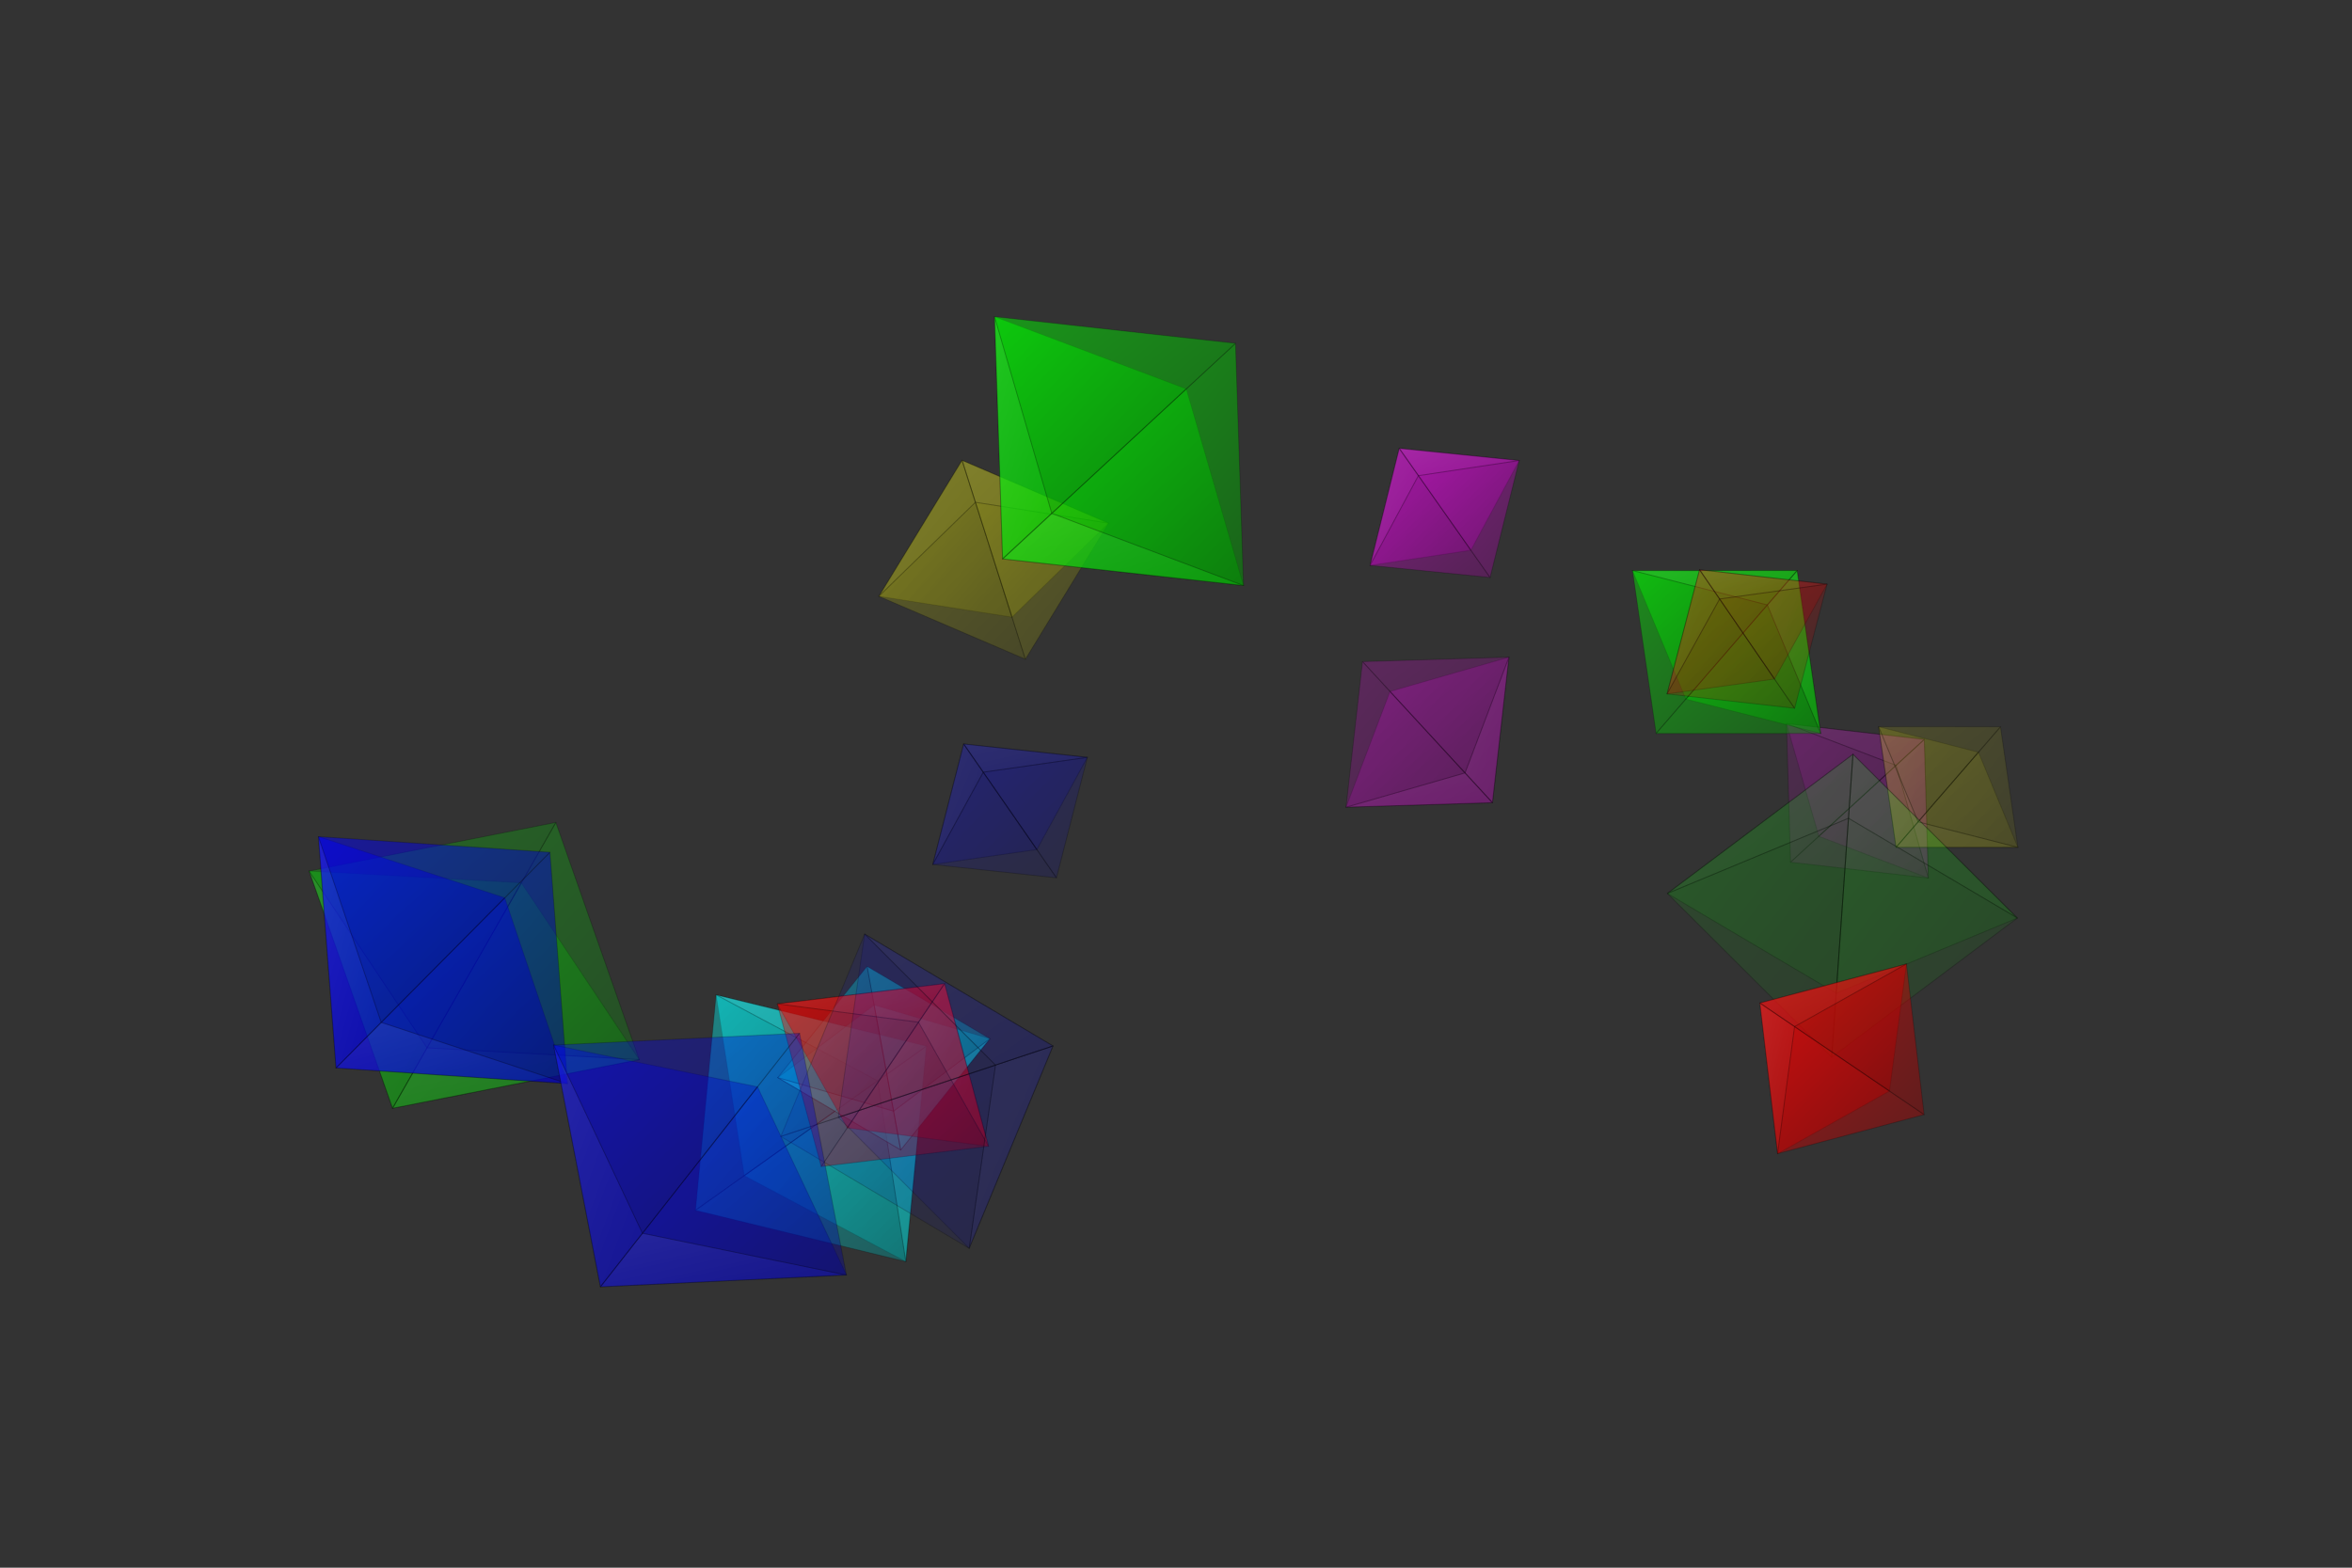 <svg
xmlns="http://www.w3.org/2000/svg"
class="octahedron-background"
viewBox="0 0 1200 800"
preserveAspectRatio="xMidYMid slice">
<rect x="0" y="0" width="1200" height="800" fill="#333333" stroke="none"/>
<defs>
<linearGradient
id="octaGrad-1dbzmhagn-light"
x1="0%"
y1="0%"
x2="100%"
y2="100%">
<stop
offset="0%" stop-color="#4cffff" stop-opacity="0.4"/>
<stop
offset="100%" stop-color="#00ffff" stop-opacity="0.4"/>
</linearGradient>
<linearGradient
id="octaGrad-1dbzmhagn-dark"
x1="0%"
y1="0%"
x2="100%"
y2="100%">
<stop
offset="0%" stop-color="#00ffff" stop-opacity="0.4"/>
<stop
offset="100%" stop-color="#009999" stop-opacity="0.4"/>
</linearGradient>
<linearGradient
id="octaGrad-f3x24v4mo-light"
x1="0%"
y1="0%"
x2="100%"
y2="100%">
<stop
offset="0%" stop-color="#ff4cff" stop-opacity="0.134"/>
<stop
offset="100%" stop-color="#ff00ff" stop-opacity="0.134"/>
</linearGradient>
<linearGradient
id="octaGrad-f3x24v4mo-dark"
x1="0%"
y1="0%"
x2="100%"
y2="100%">
<stop
offset="0%" stop-color="#ff00ff" stop-opacity="0.134"/>
<stop
offset="100%" stop-color="#990099" stop-opacity="0.134"/>
</linearGradient>
<linearGradient
id="octaGrad-druv28xh0-light"
x1="0%"
y1="0%"
x2="100%"
y2="100%">
<stop
offset="0%" stop-color="#ff4cff" stop-opacity="0.207"/>
<stop
offset="100%" stop-color="#ff00ff" stop-opacity="0.207"/>
</linearGradient>
<linearGradient
id="octaGrad-druv28xh0-dark"
x1="0%"
y1="0%"
x2="100%"
y2="100%">
<stop
offset="0%" stop-color="#ff00ff" stop-opacity="0.207"/>
<stop
offset="100%" stop-color="#990099" stop-opacity="0.207"/>
</linearGradient>
<linearGradient
id="octaGrad-o2zhjlhuh-light"
x1="0%"
y1="0%"
x2="100%"
y2="100%">
<stop
offset="0%" stop-color="#ffff4c" stop-opacity="0.122"/>
<stop
offset="100%" stop-color="#ffff00" stop-opacity="0.122"/>
</linearGradient>
<linearGradient
id="octaGrad-o2zhjlhuh-dark"
x1="0%"
y1="0%"
x2="100%"
y2="100%">
<stop
offset="0%" stop-color="#ffff00" stop-opacity="0.122"/>
<stop
offset="100%" stop-color="#999900" stop-opacity="0.122"/>
</linearGradient>
<linearGradient
id="octaGrad-76da1l9qs-light"
x1="0%"
y1="0%"
x2="100%"
y2="100%">
<stop
offset="0%" stop-color="#4cffff" stop-opacity="0.373"/>
<stop
offset="100%" stop-color="#00ffff" stop-opacity="0.373"/>
</linearGradient>
<linearGradient
id="octaGrad-76da1l9qs-dark"
x1="0%"
y1="0%"
x2="100%"
y2="100%">
<stop
offset="0%" stop-color="#00ffff" stop-opacity="0.373"/>
<stop
offset="100%" stop-color="#009999" stop-opacity="0.373"/>
</linearGradient>
<linearGradient
id="octaGrad-him8bw2of-light"
x1="0%"
y1="0%"
x2="100%"
y2="100%">
<stop
offset="0%" stop-color="#4c4cff" stop-opacity="0.166"/>
<stop
offset="100%" stop-color="#0000ff" stop-opacity="0.166"/>
</linearGradient>
<linearGradient
id="octaGrad-him8bw2of-dark"
x1="0%"
y1="0%"
x2="100%"
y2="100%">
<stop
offset="0%" stop-color="#0000ff" stop-opacity="0.166"/>
<stop
offset="100%" stop-color="#000099" stop-opacity="0.166"/>
</linearGradient>
<linearGradient
id="octaGrad-fpfp9gh24-light"
x1="0%"
y1="0%"
x2="100%"
y2="100%">
<stop
offset="0%" stop-color="#4cff4c" stop-opacity="0.42"/>
<stop
offset="100%" stop-color="#00ff00" stop-opacity="0.42"/>
</linearGradient>
<linearGradient
id="octaGrad-fpfp9gh24-dark"
x1="0%"
y1="0%"
x2="100%"
y2="100%">
<stop
offset="0%" stop-color="#00ff00" stop-opacity="0.42"/>
<stop
offset="100%" stop-color="#009900" stop-opacity="0.42"/>
</linearGradient>
<linearGradient
id="octaGrad-mk0i5tnfs-light"
x1="0%"
y1="0%"
x2="100%"
y2="100%">
<stop
offset="0%" stop-color="#ffff4c" stop-opacity="0.209"/>
<stop
offset="100%" stop-color="#ffff00" stop-opacity="0.209"/>
</linearGradient>
<linearGradient
id="octaGrad-mk0i5tnfs-dark"
x1="0%"
y1="0%"
x2="100%"
y2="100%">
<stop
offset="0%" stop-color="#ffff00" stop-opacity="0.209"/>
<stop
offset="100%" stop-color="#999900" stop-opacity="0.209"/>
</linearGradient>
<linearGradient
id="octaGrad-451mfajdg-light"
x1="0%"
y1="0%"
x2="100%"
y2="100%">
<stop
offset="0%" stop-color="#ff4c4c" stop-opacity="0.418"/>
<stop
offset="100%" stop-color="#ff0000" stop-opacity="0.418"/>
</linearGradient>
<linearGradient
id="octaGrad-451mfajdg-dark"
x1="0%"
y1="0%"
x2="100%"
y2="100%">
<stop
offset="0%" stop-color="#ff0000" stop-opacity="0.418"/>
<stop
offset="100%" stop-color="#990000" stop-opacity="0.418"/>
</linearGradient>
<linearGradient
id="octaGrad-hjqg30afl-light"
x1="0%"
y1="0%"
x2="100%"
y2="100%">
<stop
offset="0%" stop-color="#4c4cff" stop-opacity="0.109"/>
<stop
offset="100%" stop-color="#0000ff" stop-opacity="0.109"/>
</linearGradient>
<linearGradient
id="octaGrad-hjqg30afl-dark"
x1="0%"
y1="0%"
x2="100%"
y2="100%">
<stop
offset="0%" stop-color="#0000ff" stop-opacity="0.109"/>
<stop
offset="100%" stop-color="#000099" stop-opacity="0.109"/>
</linearGradient>
<linearGradient
id="octaGrad-5qdl8kscp-light"
x1="0%"
y1="0%"
x2="100%"
y2="100%">
<stop
offset="0%" stop-color="#4cff4c" stop-opacity="0.262"/>
<stop
offset="100%" stop-color="#00ff00" stop-opacity="0.262"/>
</linearGradient>
<linearGradient
id="octaGrad-5qdl8kscp-dark"
x1="0%"
y1="0%"
x2="100%"
y2="100%">
<stop
offset="0%" stop-color="#00ff00" stop-opacity="0.262"/>
<stop
offset="100%" stop-color="#009900" stop-opacity="0.262"/>
</linearGradient>
<linearGradient
id="octaGrad-72qdfifme-light"
x1="0%"
y1="0%"
x2="100%"
y2="100%">
<stop
offset="0%" stop-color="#4cff4c" stop-opacity="0.482"/>
<stop
offset="100%" stop-color="#00ff00" stop-opacity="0.482"/>
</linearGradient>
<linearGradient
id="octaGrad-72qdfifme-dark"
x1="0%"
y1="0%"
x2="100%"
y2="100%">
<stop
offset="0%" stop-color="#00ff00" stop-opacity="0.482"/>
<stop
offset="100%" stop-color="#009900" stop-opacity="0.482"/>
</linearGradient>
<linearGradient
id="octaGrad-g0zvff3a6-light"
x1="0%"
y1="0%"
x2="100%"
y2="100%">
<stop
offset="0%" stop-color="#4c4cff" stop-opacity="0.492"/>
<stop
offset="100%" stop-color="#0000ff" stop-opacity="0.492"/>
</linearGradient>
<linearGradient
id="octaGrad-g0zvff3a6-dark"
x1="0%"
y1="0%"
x2="100%"
y2="100%">
<stop
offset="0%" stop-color="#0000ff" stop-opacity="0.492"/>
<stop
offset="100%" stop-color="#000099" stop-opacity="0.492"/>
</linearGradient>
<linearGradient
id="octaGrad-j2forwndr-light"
x1="0%"
y1="0%"
x2="100%"
y2="100%">
<stop
offset="0%" stop-color="#ff4cff" stop-opacity="0.336"/>
<stop
offset="100%" stop-color="#ff00ff" stop-opacity="0.336"/>
</linearGradient>
<linearGradient
id="octaGrad-j2forwndr-dark"
x1="0%"
y1="0%"
x2="100%"
y2="100%">
<stop
offset="0%" stop-color="#ff00ff" stop-opacity="0.336"/>
<stop
offset="100%" stop-color="#990099" stop-opacity="0.336"/>
</linearGradient>
<linearGradient
id="octaGrad-fd4f79voc-light"
x1="0%"
y1="0%"
x2="100%"
y2="100%">
<stop
offset="0%" stop-color="#4cff4c" stop-opacity="0.102"/>
<stop
offset="100%" stop-color="#00ff00" stop-opacity="0.102"/>
</linearGradient>
<linearGradient
id="octaGrad-fd4f79voc-dark"
x1="0%"
y1="0%"
x2="100%"
y2="100%">
<stop
offset="0%" stop-color="#00ff00" stop-opacity="0.102"/>
<stop
offset="100%" stop-color="#009900" stop-opacity="0.102"/>
</linearGradient>
<linearGradient
id="octaGrad-xbuybk2f1-light"
x1="0%"
y1="0%"
x2="100%"
y2="100%">
<stop
offset="0%" stop-color="#ff4c4c" stop-opacity="0.214"/>
<stop
offset="100%" stop-color="#ff0000" stop-opacity="0.214"/>
</linearGradient>
<linearGradient
id="octaGrad-xbuybk2f1-dark"
x1="0%"
y1="0%"
x2="100%"
y2="100%">
<stop
offset="0%" stop-color="#ff0000" stop-opacity="0.214"/>
<stop
offset="100%" stop-color="#990000" stop-opacity="0.214"/>
</linearGradient>
<linearGradient
id="octaGrad-3k71eypfu-light"
x1="0%"
y1="0%"
x2="100%"
y2="100%">
<stop
offset="0%" stop-color="#ff4c4c" stop-opacity="0.459"/>
<stop
offset="100%" stop-color="#ff0000" stop-opacity="0.459"/>
</linearGradient>
<linearGradient
id="octaGrad-3k71eypfu-dark"
x1="0%"
y1="0%"
x2="100%"
y2="100%">
<stop
offset="0%" stop-color="#ff0000" stop-opacity="0.459"/>
<stop
offset="100%" stop-color="#990000" stop-opacity="0.459"/>
</linearGradient>
<linearGradient
id="octaGrad-4aprdx4ag-light"
x1="0%"
y1="0%"
x2="100%"
y2="100%">
<stop
offset="0%" stop-color="#4c4cff" stop-opacity="0.365"/>
<stop
offset="100%" stop-color="#0000ff" stop-opacity="0.365"/>
</linearGradient>
<linearGradient
id="octaGrad-4aprdx4ag-dark"
x1="0%"
y1="0%"
x2="100%"
y2="100%">
<stop
offset="0%" stop-color="#0000ff" stop-opacity="0.365"/>
<stop
offset="100%" stop-color="#000099" stop-opacity="0.365"/>
</linearGradient>
</defs>
<g
id="octahedronContainer">
<g>
<polygon
points="472.69,533.853 365.372,507.698 447.782,551.561"
fill="url(#octaGrad-1dbzmhagn-light)"
stroke="rgba(0,0,0,0.2)" stroke-width="0.5" stroke-linejoin="round"/>
<polygon
points="472.69,533.853 447.782,551.561 462.137,643.807"
fill="url(#octaGrad-1dbzmhagn-light)"
stroke="rgba(0,0,0,0.2)" stroke-width="0.5" stroke-linejoin="round"/>
<polygon
points="472.69,533.853 462.137,643.807 379.727,599.943"
fill="url(#octaGrad-1dbzmhagn-dark)"
stroke="rgba(0,0,0,0.2)" stroke-width="0.5" stroke-linejoin="round"/>
<polygon
points="472.69,533.853 379.727,599.943 365.372,507.698"
fill="url(#octaGrad-1dbzmhagn-dark)"
stroke="rgba(0,0,0,0.2)" stroke-width="0.5" stroke-linejoin="round"/>
<polygon
points="354.819,617.651 447.782,551.561 365.372,507.698"
fill="url(#octaGrad-1dbzmhagn-dark)"
stroke="rgba(0,0,0,0.2)" stroke-width="0.5" stroke-linejoin="round"/>
<polygon
points="354.819,617.651 462.137,643.807 447.782,551.561"
fill="url(#octaGrad-1dbzmhagn-dark)"
stroke="rgba(0,0,0,0.2)" stroke-width="0.5" stroke-linejoin="round"/>
</g>
<g>
<polygon
points="981.788,377.332 911.477,369.258 967.365,390.575"
fill="url(#octaGrad-f3x24v4mo-light)"
stroke="rgba(0,0,0,0.2)" stroke-width="0.5" stroke-linejoin="round"/>
<polygon
points="981.788,377.332 967.365,390.575 983.844,448.075"
fill="url(#octaGrad-f3x24v4mo-light)"
stroke="rgba(0,0,0,0.2)" stroke-width="0.5" stroke-linejoin="round"/>
<polygon
points="981.788,377.332 983.844,448.075 927.956,426.758"
fill="url(#octaGrad-f3x24v4mo-dark)"
stroke="rgba(0,0,0,0.2)" stroke-width="0.5" stroke-linejoin="round"/>
<polygon
points="981.788,377.332 927.956,426.758 911.477,369.258"
fill="url(#octaGrad-f3x24v4mo-dark)"
stroke="rgba(0,0,0,0.2)" stroke-width="0.5" stroke-linejoin="round"/>
<polygon
points="913.533,440.001 967.365,390.575 911.477,369.258"
fill="url(#octaGrad-f3x24v4mo-dark)"
stroke="rgba(0,0,0,0.2)" stroke-width="0.5" stroke-linejoin="round"/>
<polygon
points="913.533,440.001 983.844,448.075 967.365,390.575"
fill="url(#octaGrad-f3x24v4mo-dark)"
stroke="rgba(0,0,0,0.2)" stroke-width="0.5" stroke-linejoin="round"/>
</g>
<g>
<polygon
points="761.462,409.622 769.872,335.355 747.453,394.412"
fill="url(#octaGrad-druv28xh0-light)"
stroke="rgba(0,0,0,0.2)" stroke-width="0.5" stroke-linejoin="round"/>
<polygon
points="761.462,409.622 747.453,394.412 686.756,411.91"
fill="url(#octaGrad-druv28xh0-light)"
stroke="rgba(0,0,0,0.2)" stroke-width="0.5" stroke-linejoin="round"/>
<polygon
points="761.462,409.622 686.756,411.91 709.175,352.854"
fill="url(#octaGrad-druv28xh0-dark)"
stroke="rgba(0,0,0,0.2)" stroke-width="0.5" stroke-linejoin="round"/>
<polygon
points="761.462,409.622 709.175,352.854 769.872,335.355"
fill="url(#octaGrad-druv28xh0-dark)"
stroke="rgba(0,0,0,0.2)" stroke-width="0.5" stroke-linejoin="round"/>
<polygon
points="695.166,337.643 747.453,394.412 769.872,335.355"
fill="url(#octaGrad-druv28xh0-dark)"
stroke="rgba(0,0,0,0.2)" stroke-width="0.5" stroke-linejoin="round"/>
<polygon
points="695.166,337.643 686.756,411.91 747.453,394.412"
fill="url(#octaGrad-druv28xh0-dark)"
stroke="rgba(0,0,0,0.2)" stroke-width="0.5" stroke-linejoin="round"/>
</g>
<g>
<polygon
points="967.368,432.397 1029.542,432.404 978.63,419.394"
fill="url(#octaGrad-o2zhjlhuh-light)"
stroke="rgba(0,0,0,0.2)" stroke-width="0.5" stroke-linejoin="round"/>
<polygon
points="967.368,432.397 978.63,419.394 958.491,370.859"
fill="url(#octaGrad-o2zhjlhuh-light)"
stroke="rgba(0,0,0,0.2)" stroke-width="0.5" stroke-linejoin="round"/>
<polygon
points="967.368,432.397 958.491,370.859 1009.403,383.869"
fill="url(#octaGrad-o2zhjlhuh-dark)"
stroke="rgba(0,0,0,0.2)" stroke-width="0.5" stroke-linejoin="round"/>
<polygon
points="967.368,432.397 1009.403,383.869 1029.542,432.404"
fill="url(#octaGrad-o2zhjlhuh-dark)"
stroke="rgba(0,0,0,0.2)" stroke-width="0.5" stroke-linejoin="round"/>
<polygon
points="1020.666,370.867 978.63,419.394 1029.542,432.404"
fill="url(#octaGrad-o2zhjlhuh-dark)"
stroke="rgba(0,0,0,0.2)" stroke-width="0.5" stroke-linejoin="round"/>
<polygon
points="1020.666,370.867 958.491,370.859 978.63,419.394"
fill="url(#octaGrad-o2zhjlhuh-dark)"
stroke="rgba(0,0,0,0.2)" stroke-width="0.5" stroke-linejoin="round"/>
</g>
<g>
<polygon
points="459.547,586.827 505.05,530.055 455.915,567.027"
fill="url(#octaGrad-76da1l9qs-light)"
stroke="rgba(0,0,0,0.2)" stroke-width="0.5" stroke-linejoin="round"/>
<polygon
points="459.547,586.827 455.915,567.027 396.855,549.902"
fill="url(#octaGrad-76da1l9qs-light)"
stroke="rgba(0,0,0,0.2)" stroke-width="0.5" stroke-linejoin="round"/>
<polygon
points="459.547,586.827 396.855,549.902 445.991,512.93"
fill="url(#octaGrad-76da1l9qs-dark)"
stroke="rgba(0,0,0,0.2)" stroke-width="0.5" stroke-linejoin="round"/>
<polygon
points="459.547,586.827 445.991,512.93 505.05,530.055"
fill="url(#octaGrad-76da1l9qs-dark)"
stroke="rgba(0,0,0,0.2)" stroke-width="0.5" stroke-linejoin="round"/>
<polygon
points="442.359,493.13 455.915,567.027 505.05,530.055"
fill="url(#octaGrad-76da1l9qs-dark)"
stroke="rgba(0,0,0,0.2)" stroke-width="0.5" stroke-linejoin="round"/>
<polygon
points="442.359,493.13 396.855,549.902 455.915,567.027"
fill="url(#octaGrad-76da1l9qs-dark)"
stroke="rgba(0,0,0,0.2)" stroke-width="0.5" stroke-linejoin="round"/>
</g>
<g>
<polygon
points="491.657,379.639 475.886,441.146 501.665,394.078"
fill="url(#octaGrad-him8bw2of-light)"
stroke="rgba(0,0,0,0.2)" stroke-width="0.5" stroke-linejoin="round"/>
<polygon
points="491.657,379.639 501.665,394.078 554.787,386.46"
fill="url(#octaGrad-him8bw2of-light)"
stroke="rgba(0,0,0,0.2)" stroke-width="0.5" stroke-linejoin="round"/>
<polygon
points="491.657,379.639 554.787,386.46 529.008,433.528"
fill="url(#octaGrad-him8bw2of-dark)"
stroke="rgba(0,0,0,0.2)" stroke-width="0.5" stroke-linejoin="round"/>
<polygon
points="491.657,379.639 529.008,433.528 475.886,441.146"
fill="url(#octaGrad-him8bw2of-dark)"
stroke="rgba(0,0,0,0.2)" stroke-width="0.5" stroke-linejoin="round"/>
<polygon
points="539.015,447.967 501.665,394.078 475.886,441.146"
fill="url(#octaGrad-him8bw2of-dark)"
stroke="rgba(0,0,0,0.2)" stroke-width="0.5" stroke-linejoin="round"/>
<polygon
points="539.015,447.967 554.787,386.46 501.665,394.078"
fill="url(#octaGrad-him8bw2of-dark)"
stroke="rgba(0,0,0,0.2)" stroke-width="0.5" stroke-linejoin="round"/>
</g>
<g>
<polygon
points="916.913,291.147 832.911,291.167 901.703,308.72"
fill="url(#octaGrad-fpfp9gh24-light)"
stroke="rgba(0,0,0,0.2)" stroke-width="0.5" stroke-linejoin="round"/>
<polygon
points="916.913,291.147 901.703,308.72 928.935,374.284"
fill="url(#octaGrad-fpfp9gh24-light)"
stroke="rgba(0,0,0,0.2)" stroke-width="0.5" stroke-linejoin="round"/>
<polygon
points="916.913,291.147 928.935,374.284 860.144,356.731"
fill="url(#octaGrad-fpfp9gh24-dark)"
stroke="rgba(0,0,0,0.2)" stroke-width="0.5" stroke-linejoin="round"/>
<polygon
points="916.913,291.147 860.144,356.731 832.911,291.167"
fill="url(#octaGrad-fpfp9gh24-dark)"
stroke="rgba(0,0,0,0.2)" stroke-width="0.5" stroke-linejoin="round"/>
<polygon
points="844.933,374.304 901.703,308.72 832.911,291.167"
fill="url(#octaGrad-fpfp9gh24-dark)"
stroke="rgba(0,0,0,0.2)" stroke-width="0.5" stroke-linejoin="round"/>
<polygon
points="844.933,374.304 928.935,374.284 901.703,308.72"
fill="url(#octaGrad-fpfp9gh24-dark)"
stroke="rgba(0,0,0,0.2)" stroke-width="0.5" stroke-linejoin="round"/>
</g>
<g>
<polygon
points="490.84,234.895 448.396,304.302 497.668,256.343"
fill="url(#octaGrad-mk0i5tnfs-light)"
stroke="rgba(0,0,0,0.2)" stroke-width="0.5" stroke-linejoin="round"/>
<polygon
points="490.84,234.895 497.668,256.343 565.599,266.986"
fill="url(#octaGrad-mk0i5tnfs-light)"
stroke="rgba(0,0,0,0.2)" stroke-width="0.5" stroke-linejoin="round"/>
<polygon
points="490.84,234.895 565.599,266.986 516.327,314.945"
fill="url(#octaGrad-mk0i5tnfs-dark)"
stroke="rgba(0,0,0,0.2)" stroke-width="0.5" stroke-linejoin="round"/>
<polygon
points="490.84,234.895 516.327,314.945 448.396,304.302"
fill="url(#octaGrad-mk0i5tnfs-dark)"
stroke="rgba(0,0,0,0.2)" stroke-width="0.5" stroke-linejoin="round"/>
<polygon
points="523.156,336.393 497.668,256.343 448.396,304.302"
fill="url(#octaGrad-mk0i5tnfs-dark)"
stroke="rgba(0,0,0,0.2)" stroke-width="0.5" stroke-linejoin="round"/>
<polygon
points="523.156,336.393 565.599,266.986 497.668,256.343"
fill="url(#octaGrad-mk0i5tnfs-dark)"
stroke="rgba(0,0,0,0.2)" stroke-width="0.5" stroke-linejoin="round"/>
</g>
<g>
<polygon
points="481.933,501.945 396.571,512.277 468.633,521.67"
fill="url(#octaGrad-451mfajdg-light)"
stroke="rgba(0,0,0,0.2)" stroke-width="0.5" stroke-linejoin="round"/>
<polygon
points="481.933,501.945 468.633,521.67 504.357,584.955"
fill="url(#octaGrad-451mfajdg-light)"
stroke="rgba(0,0,0,0.2)" stroke-width="0.5" stroke-linejoin="round"/>
<polygon
points="481.933,501.945 504.357,584.955 432.294,575.563"
fill="url(#octaGrad-451mfajdg-dark)"
stroke="rgba(0,0,0,0.2)" stroke-width="0.5" stroke-linejoin="round"/>
<polygon
points="481.933,501.945 432.294,575.563 396.571,512.277"
fill="url(#octaGrad-451mfajdg-dark)"
stroke="rgba(0,0,0,0.2)" stroke-width="0.5" stroke-linejoin="round"/>
<polygon
points="418.994,595.288 468.633,521.67 396.571,512.277"
fill="url(#octaGrad-451mfajdg-dark)"
stroke="rgba(0,0,0,0.2)" stroke-width="0.5" stroke-linejoin="round"/>
<polygon
points="418.994,595.288 504.357,584.955 468.633,521.67"
fill="url(#octaGrad-451mfajdg-dark)"
stroke="rgba(0,0,0,0.2)" stroke-width="0.5" stroke-linejoin="round"/>
</g>
<g>
<polygon
points="537.256,533.76 441.154,476.667 507.909,543.519"
fill="url(#octaGrad-hjqg30afl-light)"
stroke="rgba(0,0,0,0.2)" stroke-width="0.5" stroke-linejoin="round"/>
<polygon
points="537.256,533.76 507.909,543.519 494.48,637.033"
fill="url(#octaGrad-hjqg30afl-light)"
stroke="rgba(0,0,0,0.2)" stroke-width="0.5" stroke-linejoin="round"/>
<polygon
points="537.256,533.76 494.48,637.033 427.726,570.181"
fill="url(#octaGrad-hjqg30afl-dark)"
stroke="rgba(0,0,0,0.2)" stroke-width="0.5" stroke-linejoin="round"/>
<polygon
points="537.256,533.76 427.726,570.181 441.154,476.667"
fill="url(#octaGrad-hjqg30afl-dark)"
stroke="rgba(0,0,0,0.2)" stroke-width="0.5" stroke-linejoin="round"/>
<polygon
points="398.378,579.94 507.909,543.519 441.154,476.667"
fill="url(#octaGrad-hjqg30afl-dark)"
stroke="rgba(0,0,0,0.2)" stroke-width="0.5" stroke-linejoin="round"/>
<polygon
points="398.378,579.94 494.48,637.033 507.909,543.519"
fill="url(#octaGrad-hjqg30afl-dark)"
stroke="rgba(0,0,0,0.2)" stroke-width="0.5" stroke-linejoin="round"/>
</g>
<g>
<polygon
points="200.276,565.562 326.168,540.731 217.885,534.734"
fill="url(#octaGrad-5qdl8kscp-light)"
stroke="rgba(0,0,0,0.2)" stroke-width="0.5" stroke-linejoin="round"/>
<polygon
points="200.276,565.562 217.885,534.734 157.713,444.509"
fill="url(#octaGrad-5qdl8kscp-light)"
stroke="rgba(0,0,0,0.2)" stroke-width="0.5" stroke-linejoin="round"/>
<polygon
points="200.276,565.562 157.713,444.509 265.996,450.506"
fill="url(#octaGrad-5qdl8kscp-dark)"
stroke="rgba(0,0,0,0.2)" stroke-width="0.5" stroke-linejoin="round"/>
<polygon
points="200.276,565.562 265.996,450.506 326.168,540.731"
fill="url(#octaGrad-5qdl8kscp-dark)"
stroke="rgba(0,0,0,0.2)" stroke-width="0.5" stroke-linejoin="round"/>
<polygon
points="283.605,419.679 217.885,534.734 326.168,540.731"
fill="url(#octaGrad-5qdl8kscp-dark)"
stroke="rgba(0,0,0,0.2)" stroke-width="0.5" stroke-linejoin="round"/>
<polygon
points="283.605,419.679 157.713,444.509 217.885,534.734"
fill="url(#octaGrad-5qdl8kscp-dark)"
stroke="rgba(0,0,0,0.2)" stroke-width="0.5" stroke-linejoin="round"/>
</g>
<g>
<polygon
points="511.528,285.214 634.465,298.82 536.64,261.967"
fill="url(#octaGrad-72qdfifme-light)"
stroke="rgba(0,0,0,0.2)" stroke-width="0.5" stroke-linejoin="round"/>
<polygon
points="511.528,285.214 536.64,261.967 507.428,161.595"
fill="url(#octaGrad-72qdfifme-light)"
stroke="rgba(0,0,0,0.2)" stroke-width="0.5" stroke-linejoin="round"/>
<polygon
points="511.528,285.214 507.428,161.595 605.252,198.448"
fill="url(#octaGrad-72qdfifme-dark)"
stroke="rgba(0,0,0,0.2)" stroke-width="0.5" stroke-linejoin="round"/>
<polygon
points="511.528,285.214 605.252,198.448 634.465,298.82"
fill="url(#octaGrad-72qdfifme-dark)"
stroke="rgba(0,0,0,0.2)" stroke-width="0.5" stroke-linejoin="round"/>
<polygon
points="630.364,175.2 536.64,261.967 634.465,298.82"
fill="url(#octaGrad-72qdfifme-dark)"
stroke="rgba(0,0,0,0.2)" stroke-width="0.5" stroke-linejoin="round"/>
<polygon
points="630.364,175.2 507.428,161.595 536.64,261.967"
fill="url(#octaGrad-72qdfifme-dark)"
stroke="rgba(0,0,0,0.2)" stroke-width="0.5" stroke-linejoin="round"/>
</g>
<g>
<polygon
points="171.433,544.988 289.559,552.974 194.499,521.728"
fill="url(#octaGrad-g0zvff3a6-light)"
stroke="rgba(0,0,0,0.2)" stroke-width="0.5" stroke-linejoin="round"/>
<polygon
points="171.433,544.988 194.499,521.728 162.459,426.933"
fill="url(#octaGrad-g0zvff3a6-light)"
stroke="rgba(0,0,0,0.2)" stroke-width="0.5" stroke-linejoin="round"/>
<polygon
points="171.433,544.988 162.459,426.933 257.52,458.178"
fill="url(#octaGrad-g0zvff3a6-dark)"
stroke="rgba(0,0,0,0.2)" stroke-width="0.5" stroke-linejoin="round"/>
<polygon
points="171.433,544.988 257.52,458.178 289.559,552.974"
fill="url(#octaGrad-g0zvff3a6-dark)"
stroke="rgba(0,0,0,0.2)" stroke-width="0.5" stroke-linejoin="round"/>
<polygon
points="280.585,434.919 194.499,521.728 289.559,552.974"
fill="url(#octaGrad-g0zvff3a6-dark)"
stroke="rgba(0,0,0,0.2)" stroke-width="0.5" stroke-linejoin="round"/>
<polygon
points="280.585,434.919 162.459,426.933 194.499,521.728"
fill="url(#octaGrad-g0zvff3a6-dark)"
stroke="rgba(0,0,0,0.2)" stroke-width="0.5" stroke-linejoin="round"/>
</g>
<g>
<polygon
points="713.899,228.821 699.037,288.512 723.691,242.741"
fill="url(#octaGrad-j2forwndr-light)"
stroke="rgba(0,0,0,0.2)" stroke-width="0.5" stroke-linejoin="round"/>
<polygon
points="713.899,228.821 723.691,242.741 775.1,235.002"
fill="url(#octaGrad-j2forwndr-light)"
stroke="rgba(0,0,0,0.2)" stroke-width="0.5" stroke-linejoin="round"/>
<polygon
points="713.899,228.821 775.1,235.002 750.446,280.773"
fill="url(#octaGrad-j2forwndr-dark)"
stroke="rgba(0,0,0,0.2)" stroke-width="0.5" stroke-linejoin="round"/>
<polygon
points="713.899,228.821 750.446,280.773 699.037,288.512"
fill="url(#octaGrad-j2forwndr-dark)"
stroke="rgba(0,0,0,0.2)" stroke-width="0.5" stroke-linejoin="round"/>
<polygon
points="760.238,294.692 723.691,242.741 699.037,288.512"
fill="url(#octaGrad-j2forwndr-dark)"
stroke="rgba(0,0,0,0.2)" stroke-width="0.5" stroke-linejoin="round"/>
<polygon
points="760.238,294.692 775.1,235.002 723.691,242.741"
fill="url(#octaGrad-j2forwndr-dark)"
stroke="rgba(0,0,0,0.2)" stroke-width="0.5" stroke-linejoin="round"/>
</g>
<g>
<polygon
points="945.404,384.89 850.695,455.937 943.11,417.566"
fill="url(#octaGrad-fd4f79voc-light)"
stroke="rgba(0,0,0,0.2)" stroke-width="0.5" stroke-linejoin="round"/>
<polygon
points="945.404,384.89 943.11,417.566 1029.255,468.476"
fill="url(#octaGrad-fd4f79voc-light)"
stroke="rgba(0,0,0,0.2)" stroke-width="0.5" stroke-linejoin="round"/>
<polygon
points="945.404,384.89 1029.255,468.476 936.84,506.847"
fill="url(#octaGrad-fd4f79voc-dark)"
stroke="rgba(0,0,0,0.2)" stroke-width="0.5" stroke-linejoin="round"/>
<polygon
points="945.404,384.89 936.84,506.847 850.695,455.937"
fill="url(#octaGrad-fd4f79voc-dark)"
stroke="rgba(0,0,0,0.2)" stroke-width="0.5" stroke-linejoin="round"/>
<polygon
points="934.545,539.523 943.11,417.566 850.695,455.937"
fill="url(#octaGrad-fd4f79voc-dark)"
stroke="rgba(0,0,0,0.2)" stroke-width="0.5" stroke-linejoin="round"/>
<polygon
points="934.545,539.523 1029.255,468.476 943.11,417.566"
fill="url(#octaGrad-fd4f79voc-dark)"
stroke="rgba(0,0,0,0.2)" stroke-width="0.5" stroke-linejoin="round"/>
</g>
<g>
<polygon
points="867.114,290.741 850.543,354.091 877.362,305.681"
fill="url(#octaGrad-xbuybk2f1-light)"
stroke="rgba(0,0,0,0.2)" stroke-width="0.5" stroke-linejoin="round"/>
<polygon
points="867.114,290.741 877.362,305.681 932.182,298.091"
fill="url(#octaGrad-xbuybk2f1-light)"
stroke="rgba(0,0,0,0.2)" stroke-width="0.5" stroke-linejoin="round"/>
<polygon
points="867.114,290.741 932.182,298.091 905.362,346.501"
fill="url(#octaGrad-xbuybk2f1-dark)"
stroke="rgba(0,0,0,0.2)" stroke-width="0.5" stroke-linejoin="round"/>
<polygon
points="867.114,290.741 905.362,346.501 850.543,354.091"
fill="url(#octaGrad-xbuybk2f1-dark)"
stroke="rgba(0,0,0,0.2)" stroke-width="0.5" stroke-linejoin="round"/>
<polygon
points="915.61,361.441 877.362,305.681 850.543,354.091"
fill="url(#octaGrad-xbuybk2f1-dark)"
stroke="rgba(0,0,0,0.2)" stroke-width="0.5" stroke-linejoin="round"/>
<polygon
points="915.61,361.441 932.182,298.091 877.362,305.681"
fill="url(#octaGrad-xbuybk2f1-dark)"
stroke="rgba(0,0,0,0.2)" stroke-width="0.5" stroke-linejoin="round"/>
</g>
<g>
<polygon
points="897.891,511.853 906.93,588.71 915.602,523.883"
fill="url(#octaGrad-3k71eypfu-light)"
stroke="rgba(0,0,0,0.2)" stroke-width="0.5" stroke-linejoin="round"/>
<polygon
points="897.891,511.853 915.602,523.883 972.668,491.924"
fill="url(#octaGrad-3k71eypfu-light)"
stroke="rgba(0,0,0,0.2)" stroke-width="0.5" stroke-linejoin="round"/>
<polygon
points="897.891,511.853 972.668,491.924 963.996,556.752"
fill="url(#octaGrad-3k71eypfu-dark)"
stroke="rgba(0,0,0,0.2)" stroke-width="0.5" stroke-linejoin="round"/>
<polygon
points="897.891,511.853 963.996,556.752 906.93,588.71"
fill="url(#octaGrad-3k71eypfu-dark)"
stroke="rgba(0,0,0,0.2)" stroke-width="0.5" stroke-linejoin="round"/>
<polygon
points="981.707,568.782 915.602,523.883 906.93,588.71"
fill="url(#octaGrad-3k71eypfu-dark)"
stroke="rgba(0,0,0,0.2)" stroke-width="0.5" stroke-linejoin="round"/>
<polygon
points="981.707,568.782 972.668,491.924 915.602,523.883"
fill="url(#octaGrad-3k71eypfu-dark)"
stroke="rgba(0,0,0,0.2)" stroke-width="0.5" stroke-linejoin="round"/>
</g>
<g>
<polygon
points="306.328,656.681 431.855,650.65 327.803,629.335"
fill="url(#octaGrad-4aprdx4ag-light)"
stroke="rgba(0,0,0,0.2)" stroke-width="0.5" stroke-linejoin="round"/>
<polygon
points="306.328,656.681 327.803,629.335 282.423,533.304"
fill="url(#octaGrad-4aprdx4ag-light)"
stroke="rgba(0,0,0,0.2)" stroke-width="0.5" stroke-linejoin="round"/>
<polygon
points="306.328,656.681 282.423,533.304 386.476,554.619"
fill="url(#octaGrad-4aprdx4ag-dark)"
stroke="rgba(0,0,0,0.2)" stroke-width="0.5" stroke-linejoin="round"/>
<polygon
points="306.328,656.681 386.476,554.619 431.855,650.65"
fill="url(#octaGrad-4aprdx4ag-dark)"
stroke="rgba(0,0,0,0.2)" stroke-width="0.5" stroke-linejoin="round"/>
<polygon
points="407.95,527.273 327.803,629.335 431.855,650.65"
fill="url(#octaGrad-4aprdx4ag-dark)"
stroke="rgba(0,0,0,0.2)" stroke-width="0.5" stroke-linejoin="round"/>
<polygon
points="407.95,527.273 282.423,533.304 327.803,629.335"
fill="url(#octaGrad-4aprdx4ag-dark)"
stroke="rgba(0,0,0,0.2)" stroke-width="0.5" stroke-linejoin="round"/>
</g>
</g>
</svg>